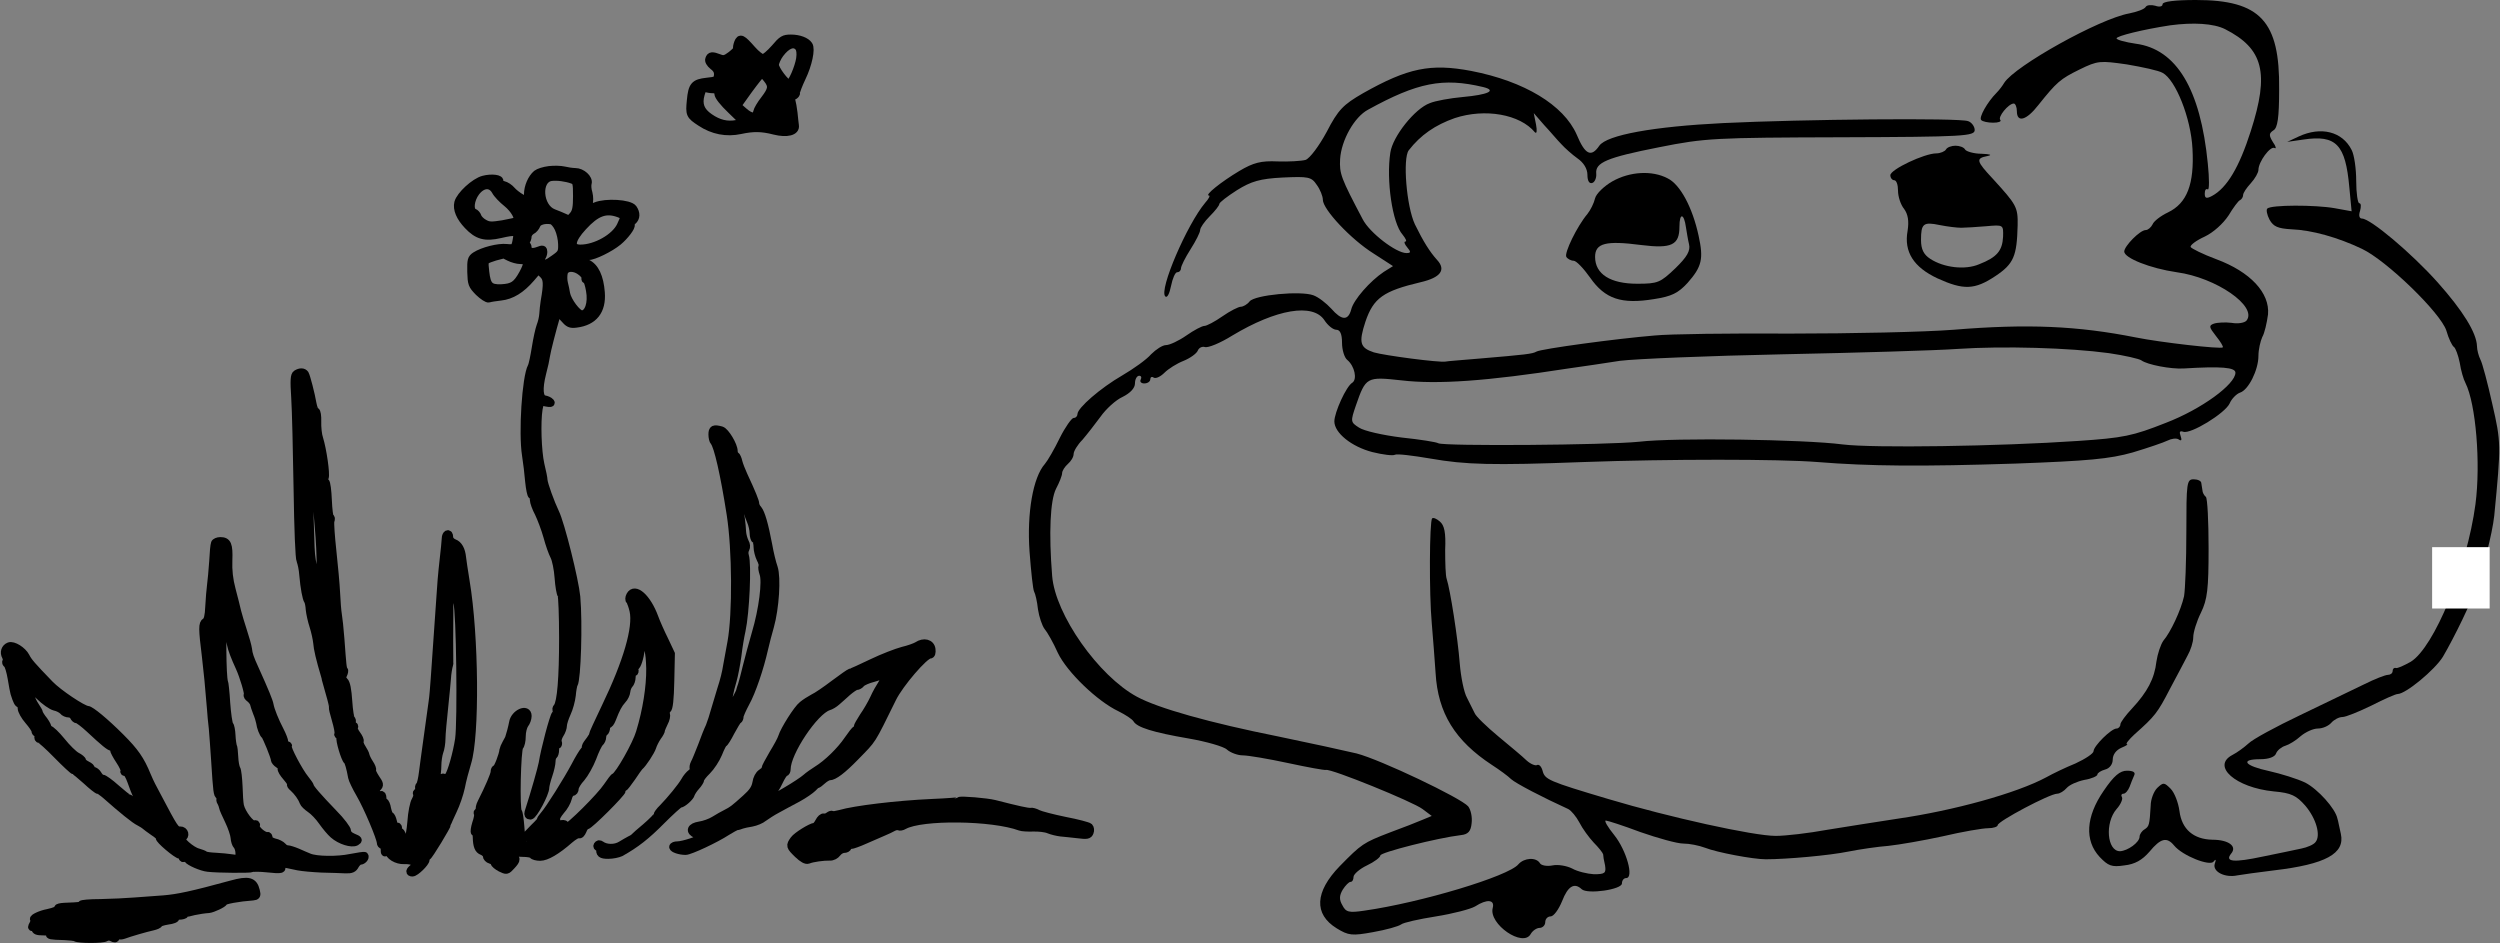<?xml version="1.0" encoding="UTF-8"?>
<svg width="652px" height="246px" viewBox="0 0 652 246" version="1.1" xmlns="http://www.w3.org/2000/svg" xmlns:xlink="http://www.w3.org/1999/xlink">
    <rect x="0" y="0" width="652" height="246" fill="#808080" stroke="none"/>
    <!-- Generator: Sketch 42 (36781) - http://www.bohemiancoding.com/sketch -->
    <title>Group 3</title>
    <desc>Created with Sketch.</desc>
    <defs></defs>
    <g id="Page-1" stroke="none" stroke-width="1" fill="none" fill-rule="evenodd">
        <g id="Group-3" transform="translate(1, -1)">
            <g id="frog" transform="translate(267, 0)">
                <g id="Group" transform="translate(192.3, 123.2) scale(-1, 1) rotate(-180) translate(-192.3, -123.2) translate(0.3, 0.7)">
                    <path d="M295.7,243.6 C295.7,243 294.9,242.8 293.8,243.2 C292.7,243.5 291.6,243.4 291.3,242.9 C291,242.3 289,241.6 287,241.2 C279.2,239.8 257.2,227.5 254.4,223.1 C254,222.4 253.1,221.2 252.4,220.5 C250,218.1 247.7,214 248.4,213.4 C248.7,213 250.2,212.7 251.5,212.7 C252.9,212.7 253.7,213 253.4,213.4 C252.6,214.1 255.5,217.7 256.9,217.7 C257.3,217.7 257.7,216.8 257.7,215.7 C257.7,212.6 260.2,213.3 263.3,217.3 C268.1,223.3 269,224.1 274.1,226.6 C278.8,228.9 279.4,228.9 286.4,227.9 C290.5,227.2 294.7,226.3 295.7,225.7 C299.1,223.9 303.1,213.9 303.5,205.9 C304,196.7 302.1,191.7 297.1,189.3 C295.2,188.4 293.4,187 293.1,186.2 C292.7,185.4 291.9,184.7 291.3,184.7 C289.8,184.7 285.7,180.5 285.7,179.1 C285.7,177.4 292.5,174.7 299.4,173.7 C309.7,172.3 320.5,164.8 317.6,161.1 C317.1,160.5 315.4,160.2 313.7,160.5 C312.1,160.7 310,160.6 309.1,160.3 C307.7,159.8 307.8,159.4 309.6,157.1 C310.8,155.6 311.6,154.3 311.4,154.1 C310.9,153.6 295.1,155.4 288.7,156.7 C273.6,159.7 260.6,160.3 241.2,158.7 C233.5,158.1 214.4,157.7 198.7,157.7 C183,157.8 167.1,157.6 163.2,157.2 C153.4,156.4 133.5,153.7 132.4,153 C131.4,152.4 129.5,152.2 117.7,151.2 C113,150.8 109,150.5 108.7,150.4 C107,150.1 92.7,152 90,152.8 C86.4,154 86,155.3 87.8,160.8 C89.9,167 92.5,168.8 102.2,171.1 C107.4,172.3 108.9,174.3 106.5,176.9 C104.6,179 102.9,181.7 100.7,186.2 C98.5,190.9 97.5,203.4 99.1,205.5 C102.2,209.5 106,212.1 111.1,213.9 C119,216.5 128.1,214.9 132,210.2 C132.5,209.7 132.6,210.6 132.3,212.2 L131.7,215.2 L134.4,212.1 C136,210.4 137.9,208.1 138.9,207.1 C139.8,206.1 141.7,204.4 143.1,203.4 C144.7,202.3 145.7,200.7 145.7,199.1 C145.7,197.5 146.2,196.7 147,197 C147.6,197.2 148.1,198.3 148,199.4 C147.7,202.3 150.7,203.6 164.4,206.3 C176.4,208.7 179,208.8 211.9,208.9 C244.1,209 246.7,209.2 246.7,210.8 C246.7,211.7 245.9,212.8 245,213.1 C242.9,214 201.8,213.6 181.1,212.6 C162.9,211.7 150.8,209.5 148.8,206.7 C146.7,203.6 145.1,204.3 142.9,209.6 C139.5,217.3 129.3,223.5 115.4,226.2 C104.8,228.2 98.9,227 87.2,220.4 C82,217.4 80.7,216.1 77.7,210.3 C75.7,206.6 73.3,203.4 72.2,203 C71.1,202.7 67.8,202.5 64.9,202.6 C60.6,202.8 58.6,202.3 54.9,200.1 C50.2,197.3 45.7,193.7 47,193.7 C47.4,193.7 46.9,192.8 46,191.8 C41.3,186.2 33.9,169.1 35.6,167.4 C36.1,166.9 36.7,168.1 37.1,170.1 C37.5,172.1 38.2,173.7 38.7,173.7 C39.3,173.7 39.7,174.2 39.7,174.7 C39.7,175.3 40.8,177.5 42.2,179.7 C43.6,181.9 44.7,184.1 44.7,184.7 C44.7,185.3 45.8,186.9 47.2,188.3 C48.6,189.7 49.7,191.1 49.7,191.5 C49.7,191.9 51.8,193.5 54.3,195.1 C58,197.4 60.3,198.1 66.2,198.4 C72.9,198.7 73.7,198.6 75.1,196.5 C76,195.3 76.7,193.5 76.7,192.6 C76.7,190.1 84,182.3 89.9,178.6 L95,175.3 L92.6,173.8 C89,171.4 84.7,166.5 84.1,164 C83.3,161 81.6,161.1 78.9,164.2 C77.6,165.6 75.6,167.2 74.2,167.7 C70.9,168.9 59,167.8 57.6,166.1 C57,165.3 55.9,164.7 55.3,164.7 C54.7,164.7 52.5,163.6 50.5,162.2 C48.5,160.8 46.4,159.7 45.8,159.7 C45.2,159.7 43.1,158.6 41.1,157.2 C39.1,155.8 36.7,154.7 35.8,154.7 C34.9,154.7 33.2,153.6 31.9,152.3 C30.7,150.9 27.3,148.5 24.4,146.8 C18.7,143.5 12.7,138.3 12.7,136.7 C12.7,136.2 12.3,135.7 11.7,135.7 C11.2,135.7 9.5,133.3 8.1,130.5 C6.7,127.6 4.9,124.5 4.2,123.7 C1.1,120.2 -0.5,110.9 0.2,100.9 C0.6,95.6 1.1,90.9 1.4,90.4 C1.7,89.9 2.2,87.8 2.4,85.8 C2.7,83.8 3.5,81.5 4.1,80.7 C4.8,79.9 6.4,77.1 7.6,74.4 C10,69.4 17.9,61.8 23.4,59.2 C25.2,58.3 26.9,57.2 27.3,56.6 C28.2,55 32.4,53.7 41.7,52.1 C46.3,51.3 50.9,50 51.7,49.2 C52.6,48.4 54.5,47.7 55.8,47.7 C57.2,47.7 62.5,46.8 67.6,45.7 C72.7,44.6 77.1,43.8 77.5,43.9 C78.8,44.3 100.2,35.6 102.7,33.7 L105.1,31.9 L102.7,30.9 C101.3,30.3 97.5,28.8 94.2,27.6 C87.2,24.9 86.8,24.6 81.1,18.8 C74.6,12.1 74.3,6.3 80.3,2.6 C83.4,0.7 84.3,0.6 89.8,1.6 C93.2,2.2 96.4,3.1 97.1,3.6 C97.7,4.1 101.8,5 106.2,5.7 C110.6,6.4 115.2,7.6 116.4,8.3 C119.5,10.3 121.6,10.1 121,7.9 C119.9,3.7 128.9,-2.5 130.9,1.1 C131.4,2 132.5,2.7 133.2,2.7 C134,2.7 134.7,3.4 134.7,4.2 C134.7,5 135.3,5.7 136.1,5.7 C136.9,5.7 138.2,7.5 139.1,9.7 C140.6,13.6 142.3,14.6 144.2,12.8 C145.7,11.4 154.7,12.7 154.7,14.3 C154.7,15.1 155.2,15.7 155.8,15.7 C157.9,15.7 155.9,22.9 152.7,26.9 C151,29 150,30.7 150.5,30.7 C150.9,30.7 155,29.4 159.5,27.7 C164.1,26.1 169.1,24.7 170.7,24.7 C172.3,24.7 174.8,24.2 176.4,23.6 C179.4,22.4 188.9,20.6 192.2,20.6 C197.7,20.6 208.8,21.6 213.7,22.6 C216.7,23.2 221.5,23.9 224.2,24.1 C227,24.4 233.4,25.5 238.4,26.6 C243.5,27.8 248.8,28.7 250.2,28.7 C251.6,28.7 252.7,29.1 252.7,29.5 C252.7,30.5 266.3,37.7 268.2,37.7 C268.9,37.7 270,38.4 270.7,39.2 C271.4,40 273.4,40.9 275.3,41.3 C277.2,41.6 278.7,42.3 278.7,42.7 C278.7,43.1 279.6,43.7 280.7,44 C281.9,44.3 282.7,45.4 282.7,46.6 C282.7,47.9 283.6,49.1 285,49.7 C286.2,50.2 286.8,50.6 286.4,50.6 C286,50.7 286.9,51.8 288.4,53.2 C293.7,57.9 294.4,58.8 297.6,65 C299.4,68.4 301.5,72.3 302.2,73.7 C303,75.1 303.7,77.2 303.7,78.5 C303.7,79.8 304.6,82.7 305.7,84.9 C307.4,88.4 307.7,91.1 307.7,101.7 C307.7,108.7 307.4,114.7 307,115.1 C306.5,115.5 306.1,116.3 306.1,116.8 C306,117.3 305.9,118.2 305.8,118.7 C305.8,119.3 304.8,119.7 303.8,119.7 C302,119.7 301.9,118.8 301.9,106 C301.9,98.4 301.6,90.9 301.3,89.2 C300.5,85.6 297.8,79.8 295.9,77.6 C295.2,76.6 294.4,74.2 294.1,72.2 C293.6,67.7 291.7,64.2 287.8,60 C286.1,58.2 284.7,56.3 284.7,55.8 C284.7,55.2 284.2,54.7 283.7,54.7 C282.3,54.7 277.7,50.1 277.7,48.8 C277.7,48.2 275.6,46.8 273,45.6 C270.3,44.5 267,42.9 265.4,42 C257.6,37.8 241.2,33.3 226.7,31.2 C221.5,30.4 213.2,29.1 208.3,28.3 C203.4,27.4 197.4,26.7 194.8,26.7 C189,26.7 166.9,31.6 151.2,36.3 C135.4,41 134.6,41.4 134,43.7 C133.7,44.8 133.1,45.4 132.6,45.2 C132.2,44.9 130.9,45.4 129.8,46.4 C128.8,47.4 125.4,50.2 122.4,52.7 C119.4,55.2 116.6,57.9 116.3,58.7 C115.9,59.5 115,61.3 114.3,62.7 C113.5,64.1 112.7,68.1 112.4,71.7 C111.9,78.3 109.9,91 109,93.7 C108.7,94.5 108.6,97.9 108.6,101.3 C108.8,105.8 108.4,107.7 107.2,108.7 C106.4,109.4 105.5,109.8 105.2,109.5 C104.5,108.8 104.4,89.8 105.1,82.2 C105.4,78.4 105.9,72.5 106.1,69.2 C106.7,58.7 111.2,51.5 120.8,45.2 C122.8,43.9 125,42.3 125.8,41.5 C127,40.4 134.1,36.7 140.7,33.7 C141.5,33.3 142.8,31.7 143.6,30.2 C144.4,28.6 146.1,26.3 147.3,25 C148.6,23.7 149.7,22.3 149.8,21.9 C149.8,21.5 150,20.2 150.3,19 C150.6,17 150.3,16.7 147.4,16.7 C145.7,16.8 143.1,17.4 141.7,18.2 C140.3,18.9 138,19.3 136.6,19 C135.1,18.7 133.6,19 133.3,19.6 C132.3,21.2 129.2,21 127.7,19.3 C125.2,16.2 102.3,9.3 87.5,7.2 C83.5,6.6 82.7,6.8 81.8,8.6 C80.9,10.1 81,11.2 81.9,12.7 C82.6,13.8 83.5,14.7 83.9,14.7 C84.4,14.7 84.7,15.3 84.7,16 C84.7,16.7 86.3,18.1 88.2,19 C90.1,19.9 91.7,21.1 91.7,21.6 C91.7,22.4 106.7,26.2 112.7,26.9 C114.6,27.1 115.3,27.9 115.5,30 C115.7,31.6 115.3,33.5 114.6,34.4 C112.7,36.6 91.7,46.6 85.5,48.2 C82.6,48.9 73.4,50.9 65.2,52.6 C47.2,56.2 33.7,60 28.2,63 C18.2,68.4 6.9,84.4 6.1,94.5 C5.2,105.7 5.6,114.2 7.1,117.2 C8,118.9 8.7,120.7 8.7,121.3 C8.7,121.9 9.4,123 10.2,123.7 C11,124.4 11.7,125.5 11.7,126.3 C11.7,127 12.7,128.7 14,130 C15.2,131.4 17.3,134.1 18.7,136 C20.1,138 22.7,140.4 24.5,141.2 C26.5,142.2 27.7,143.5 27.7,144.7 C27.7,145.8 28.2,146.7 28.8,146.7 C29.3,146.7 29.5,146.3 29.2,145.7 C28.9,145.2 29.3,144.7 30.1,144.7 C31,144.7 31.7,145.2 31.7,145.8 C31.7,146.3 32.1,146.6 32.6,146.2 C33.2,145.9 34.4,146.5 35.4,147.5 C36.4,148.5 38.6,149.9 40.4,150.6 C42.1,151.3 43.8,152.5 44.1,153.3 C44.4,154 45.2,154.4 45.9,154.2 C46.7,153.9 49.9,155.2 53.1,157.2 C64.6,164.1 74.1,165.7 77.1,161.2 C78,159.8 79.4,158.7 80.2,158.7 C81.2,158.7 81.7,157.6 81.7,155.3 C81.7,153.5 82.3,151.4 83.1,150.8 C85,149.2 85.7,145.8 84.4,144.9 C82.8,144 79.7,137.1 79.7,134.8 C79.7,131.8 84.2,128.2 89.6,126.8 C92.4,126.1 95,125.8 95.5,126.1 C96,126.4 100.1,125.9 104.8,125.1 C113.9,123.5 120.9,123.3 144.7,124.2 C166.9,125 195.8,125 205.7,124.2 C219.4,123.1 232.7,123 257.4,123.8 C276.3,124.5 281.9,125 287.9,126.7 C291.9,127.9 296,129.3 297,129.8 C298,130.3 299.3,130.5 299.9,130.1 C300.6,129.6 300.8,129.9 300.4,131 C300,132.1 300.2,132.4 301.1,132.1 C303,131.4 312,136.9 313.2,139.5 C313.7,140.7 315,142 315.9,142.3 C318.1,143 320.7,148.2 320.7,151.9 C320.7,153.5 321.2,155.7 321.7,156.8 C322.3,157.8 322.9,160.5 323.2,162.7 C323.7,168.3 318.6,173.8 309.7,177.1 C306.2,178.4 303.2,179.9 303,180.3 C302.9,180.8 304.5,182 306.7,183 C309,184.1 311.5,186.4 312.9,188.5 C314.1,190.5 315.5,192.4 315.9,192.5 C316.3,192.7 316.7,193.3 316.7,193.8 C316.7,194.4 317.6,195.7 318.7,196.9 C319.8,198.1 320.7,199.7 320.7,200.4 C320.7,202.5 323.8,206.7 324.9,206.1 C325.4,205.8 325.3,206.5 324.5,207.6 C323.4,209.4 323.4,209.9 324.6,210.7 C325.7,211.3 326.1,214 326.1,221.4 C326.3,239.2 321.2,244.7 304.4,244.7 C298.9,244.7 295.7,244.3 295.7,243.6 Z M312,237.1 C322,232 323.6,225.7 318.7,210.5 C315.7,201.1 312.5,195.7 308.6,193.6 C307.1,192.8 306.7,193 306.7,194.2 C306.7,195.1 307,195.6 307.5,195.3 C307.9,195.1 307.9,198.1 307.5,202 C305.6,221.5 299.3,231.9 288.7,233.3 C286,233.7 283.7,234.3 283.7,234.7 C283.7,235.3 290.5,237 297.7,238.1 C303.7,238.9 309,238.6 312,237.1 Z M118.5,222 C122.2,221.1 119.8,220 113.2,219.4 C109.9,219.1 106,218.4 104.6,217.8 C100.7,216.4 94.9,209.1 94.3,204.9 C93.2,197.8 94.8,186.5 97.5,183.5 C98.3,182.5 98.7,181.7 98.2,181.7 C97.8,181.7 98,181 98.7,180.2 C99.7,179 99.7,178.7 98.5,178.7 C95.8,178.7 88.9,184 87.1,187.5 C81.4,198.3 81,199.4 81.2,203.2 C81.5,208.1 84.9,214.2 88.5,216.1 C101.4,223.2 108,224.5 118.5,222 Z M281.7,152.6 C285.8,152 289.7,151.1 290.2,150.7 C291.7,149.6 297.8,148.4 301.2,148.6 C311,149.2 314.7,148.9 314.7,147.5 C314.7,144.5 305.9,138 296.5,134.4 C287.9,131 285.5,130.5 273.6,129.7 C253.2,128.3 220,127.8 212.2,128.8 C202.2,130.1 168.6,130.6 159.2,129.5 C150.6,128.6 108.2,128.3 106.8,129.1 C106.4,129.4 102,130.1 97.2,130.6 C92.4,131.2 87.4,132.3 86.1,133.2 C83.9,134.6 83.9,134.8 85.3,138.9 C87.9,146.4 88.1,146.5 97.2,145.5 C106.6,144.4 119.5,145.3 140.7,148.6 C144.3,149.1 150.4,150 154.2,150.6 C158.1,151.1 177.2,151.9 196.7,152.3 C216.2,152.7 236.7,153.3 242.2,153.7 C254.2,154.5 271.4,154 281.7,152.6 Z" id="Shape" fill="#000000" fill-rule="nonzero"></path>
                    <path d="M331.2,209.1 L328.2,207.7 L332.4,208.3 C341,209.6 343.4,207 344.4,195.9 L345,189.6 L340.6,190.4 C335.5,191.3 324,191.3 323,190.3 C322.7,190 322.9,188.7 323.6,187.4 C324.6,185.6 325.8,185.1 329.3,184.9 C334.6,184.7 341.4,182.8 347.7,179.8 C354.2,176.7 368.2,163.1 369.7,158.5 C370.3,156.4 371.2,154.5 371.7,154.2 C372.1,153.9 372.8,152.1 373.2,150.1 C373.5,148.1 374.2,145.7 374.7,144.8 C377.4,139.4 378.7,123.9 377.3,113.2 C375.1,96.7 366.5,75.8 360.4,72.1 C358.6,71.1 356.9,70.3 356.5,70.5 C356,70.6 355.7,70.2 355.7,69.7 C355.7,69.1 355.1,68.7 354.5,68.7 C353.8,68.7 351,67.6 348.2,66.2 C345.5,64.9 338,61.3 331.6,58.2 C325.3,55.2 319.2,51.9 318.1,50.8 C317,49.8 315.1,48.4 313.9,47.8 C308.4,44.9 314.7,39.3 324.7,38.3 C329.3,37.9 330.6,37.2 332.9,34.6 C335.8,31.2 337,26.8 335.6,25.1 C335.1,24.4 333.4,23.7 331.9,23.4 C330.4,23.1 325.9,22.1 321.8,21.3 C314.3,19.7 311.8,19.9 313.6,22.1 C315.2,24 312.9,25.7 308.7,25.7 C303.8,25.8 300.7,28.4 300.1,33.2 C299.8,35.4 298.8,38 297.8,39 C296.1,40.7 295.9,40.7 294.3,39.2 C293.4,38.3 292.6,36.2 292.6,34.6 C292.3,29.5 292.2,29.2 291,28.4 C290.3,28 289.7,27.1 289.7,26.5 C289.7,25 286.6,22.8 284.6,22.7 C281.2,22.7 280.6,30.1 283.7,33.7 C284.8,34.9 285.4,36.4 285.1,36.8 C284.8,37.3 285,37.7 285.5,37.7 C286,37.7 286.7,38.5 287.1,39.5 C287.4,40.4 288,41.8 288.3,42.5 C288.7,43.3 288,43.7 286.4,43.7 C284.6,43.7 283,42.4 280.3,38.4 C275.7,31.7 275.3,25.5 279.3,21.2 C281.5,18.9 282.4,18.5 285.7,19 C288.5,19.3 290.4,20.4 292.3,22.6 C295.2,26.1 296.8,26.5 298.7,24.2 C300.9,21.5 308.1,18.7 309,20 C309.6,20.8 309.7,20.5 309.3,19.4 C308.7,17.4 311.9,15.7 315.2,16.4 C316.3,16.6 320.6,17.2 324.7,17.7 C338.3,19.3 343.3,22.1 342.2,27.2 C341.8,28.8 341.5,30.7 341.3,31.2 C340.8,33.8 336.2,38.9 332.9,40.6 C330.8,41.6 326.6,42.9 323.5,43.6 C317,45 315.8,46.7 321.2,46.7 C323.4,46.7 325,47.3 325.3,48.2 C325.6,49 326.7,49.9 327.7,50.2 C328.7,50.5 330.5,51.6 331.7,52.7 C333,53.8 335,54.7 336.2,54.7 C337.5,54.7 339,55.4 339.7,56.2 C340.4,57 341.7,57.7 342.6,57.7 C343.5,57.7 346.9,59.1 350.2,60.7 C353.5,62.4 356.5,63.7 357,63.7 C359.1,63.7 366.7,70 368.8,73.4 C371.8,78.5 376.7,88.6 377,90.6 C377.1,91.5 377.5,92.7 377.8,93.2 C379.1,95.4 381.7,105.5 382.2,110.2 C384,128.7 384,129.3 381.7,139.3 C380.5,144.7 379.1,150 378.6,150.9 C378.1,151.9 377.7,153.5 377.7,154.4 C377.6,157.9 374,163.7 367.4,171.1 C360.6,178.7 349.9,187.7 347.7,187.7 C347,187.7 346.8,188.5 347.2,189.7 C347.5,190.8 347.5,191.7 347,191.7 C346.6,191.7 346.2,194.3 346.2,197.5 C346.2,200.6 345.7,204.3 345,205.6 C342.6,210.4 337,211.8 331.2,209.1 Z" id="Shape" fill="#000000" fill-rule="nonzero"></path>
                    <rect id="Rectangle" fill="#FFFFFF" x="366" y="86" width="15" height="16"></rect>
                    <path d="M239.2,205.7 C238.9,205.2 237.7,204.7 236.7,204.7 C233.6,204.7 224.7,200.5 224.7,199 C224.7,198.3 225.2,197.7 225.7,197.7 C226.3,197.7 226.7,196.5 226.7,195 C226.7,193.4 227.4,191.3 228.3,190.2 C229.3,188.8 229.6,187.1 229.2,184.5 C228.2,179 230.8,175 237,172.1 C243.8,169 246.7,169.1 252.1,172.7 C256.9,175.9 257.7,177.9 257.9,185.9 C258,190.7 257.6,191.3 251.5,198 C247.1,202.7 246.9,203.4 250,204 C251.4,204.3 250.8,204.5 248.5,204.6 C246.5,204.6 244.5,205.2 244.2,205.7 C243.9,206.3 242.7,206.7 241.7,206.7 C240.7,206.7 239.5,206.3 239.2,205.7 Z M243.2,185.3 C244.3,185.3 247.2,185.5 249.7,185.7 C254.2,186.1 254.2,186.1 254.1,182.9 C253.9,179.3 252.5,177.6 247.9,175.8 C244.2,174.2 238.6,174.9 235.1,177.2 C233.4,178.3 232.7,179.7 232.7,182.1 C232.7,186.4 233.3,186.9 237.6,186 C239.6,185.6 242.1,185.3 243.2,185.3 Z" id="Shape" fill="#000000" fill-rule="nonzero"></path>
                    <path d="M152.2,197.4 C150.1,196.2 148,194.2 147.7,193 C147.4,191.7 146.5,189.9 145.7,188.9 C143,185.7 139.6,178.7 140.2,177.7 C140.5,177.2 141.4,176.7 142.1,176.7 C142.8,176.7 144.7,174.7 146.4,172.3 C150.3,166.7 154.6,165.3 163.1,166.7 C167.7,167.4 169.4,168.3 171.8,170.9 C175.6,175.2 176,177.2 174.7,183.2 C173.1,190.6 169.9,196.6 166.6,198.2 C162.6,200.3 156.8,200 152.2,197.4 Z M171.4,185.4 C171.6,184.2 171.9,182.2 172.2,181 C172.6,179.3 171.7,177.7 168.6,174.7 C164.7,171 164.1,170.7 158.7,170.7 C151.7,170.7 147.7,173.2 147.7,177.7 C147.7,181.3 150.5,182 159.7,180.8 C167.7,179.8 169.7,180.8 169.7,185.6 C169.7,189.3 170.9,189.1 171.4,185.4 Z" id="Shape" fill="#000000" fill-rule="nonzero"></path>
                </g>
            </g>
            <g id="flowers" transform="translate(0, 10)" stroke="#000000" stroke-width="2" fill="#000000" fill-rule="nonzero">
                <g id="Group" transform="translate(142.205, 118.449) scale(-1, 1) rotate(-180) translate(-142.205, -118.449) translate(0.205, 0.949)">
                    <path d="M191.258,233.811 C191.002,233.145 190.9,232.48 191.002,232.275 C191.156,232.07 190.439,231.353 189.467,230.586 C188.034,229.51 187.522,229.357 186.396,229.818 C184.503,230.534 184.042,230.483 183.735,229.562 C183.53,229.101 183.94,228.384 184.758,227.719 C185.782,226.951 186.089,226.234 185.987,225.261 C185.833,224.032 185.577,223.93 183.121,223.674 C179.896,223.316 179.282,222.65 178.924,218.759 C178.566,215.124 178.668,214.868 181.483,213.025 C184.707,210.875 188.29,210.21 191.872,210.978 C195.199,211.694 197.4,211.694 200.778,210.824 C204.053,210.005 206.407,210.619 206.152,212.206 C206.1,212.718 205.896,214.203 205.793,215.483 C205.64,216.763 205.384,218.196 205.23,218.708 C205.077,219.22 205.282,219.732 205.742,219.886 C206.203,220.09 206.51,220.449 206.459,220.807 C206.407,221.114 207.073,222.855 207.943,224.698 C209.581,228.077 210.451,232.173 209.734,233.197 C209.069,234.22 207.175,234.937 205.077,234.937 C203.234,234.937 202.774,234.681 200.829,232.377 C199.601,230.995 198.27,229.818 197.758,229.818 C197.298,229.818 196.018,230.79 194.943,232.019 C192.333,234.988 191.821,235.244 191.258,233.811 Z M207.073,232.633 C207.482,232.121 207.636,231.098 207.431,229.664 C207.073,227.309 205.282,223.162 204.565,223.162 C203.746,223.162 200.931,226.899 200.931,228.026 C200.931,228.589 201.494,229.92 202.211,230.893 C204.053,233.35 205.896,234.016 207.073,232.633 Z M198.833,224.391 C200.317,222.548 200.164,221.626 198.168,219.015 C197.195,217.787 196.325,216.302 196.223,215.739 C195.967,214.203 194.636,214.254 192.794,215.892 L191.105,217.377 L194.073,221.524 C195.762,223.828 197.246,225.671 197.451,225.722 C197.656,225.722 198.27,225.108 198.833,224.391 Z M184.861,221.626 C185.782,221.626 186.089,221.37 186.089,220.551 C186.089,219.886 187.42,218.196 189.467,216.251 L192.845,212.974 L191.002,212.667 C188.443,212.155 186.192,212.718 183.837,214.357 C181.534,215.944 180.818,217.735 181.585,220.398 C181.944,221.729 182.302,222.138 182.865,221.933 C183.274,221.78 184.196,221.626 184.861,221.626 Z" id="Shape"></path>
                    <path d="M142.023,200.636 C140.693,200.482 139.26,200.022 138.748,199.612 C137.417,198.486 136.445,196.233 136.445,194.237 L136.445,192.394 L134.807,193.315 C133.886,193.827 132.709,194.749 132.248,195.312 C131.736,195.926 130.764,196.592 130.047,196.745 C129.331,196.95 128.87,197.308 129.024,197.564 C129.536,198.383 126.977,198.691 124.878,198.127 C122.524,197.513 118.788,194.032 118.276,192.086 C117.867,190.397 118.737,188.298 120.784,186.148 C123.292,183.485 125.288,182.922 129.28,183.844 C133.272,184.765 133.886,184.612 133.579,182.82 C133.169,180.26 132.965,180.107 130.969,180.311 C128.819,180.567 124.674,179.492 122.78,178.264 C121.705,177.547 121.603,177.137 121.654,174.065 C121.756,170.891 121.859,170.584 123.65,168.741 C124.725,167.717 125.902,166.949 126.26,167.052 C126.67,167.205 128.051,167.41 129.382,167.564 C132.197,167.871 134.705,169.407 137.315,172.427 L139.157,174.577 L140.335,173.451 C141.563,172.325 141.614,170.994 140.795,166.335 C140.642,165.362 140.488,163.878 140.437,163.007 C140.386,162.188 140.079,160.806 139.72,159.935 C139.413,159.116 138.85,156.557 138.492,154.304 C138.134,152.051 137.673,149.799 137.417,149.338 C135.933,146.573 135.012,132.034 135.933,126.249 C136.24,124.354 136.598,121.283 136.752,119.388 C136.957,117.443 137.264,115.856 137.52,115.754 C137.776,115.651 137.98,115.139 137.98,114.576 C137.98,114.013 138.543,112.426 139.26,111.095 C139.925,109.712 140.949,106.999 141.512,105.002 C142.023,103.057 142.842,100.753 143.303,99.883 C143.764,99.013 144.275,96.504 144.429,94.303 C144.582,92.101 144.941,90.053 145.197,89.797 C145.401,89.49 145.606,84.422 145.606,78.534 C145.606,68.142 145.094,61.793 144.122,60.565 C143.815,60.257 143.764,59.848 143.968,59.694 C144.122,59.489 144.019,59.029 143.661,58.67 C143.098,58.005 140.846,49.455 140.283,45.923 C140.027,44.54 138.339,38.499 136.598,33.124 C136.445,32.509 136.598,32.202 137.11,32.202 C137.929,32.202 141.051,38.038 141.051,39.574 C141.051,39.984 141.409,41.469 141.87,42.8 C142.331,44.131 142.689,45.769 142.689,46.435 C142.689,47.049 142.894,47.714 143.149,47.868 C143.405,48.022 143.61,48.687 143.61,49.404 C143.61,50.069 143.815,50.633 144.122,50.633 C144.378,50.633 144.48,50.991 144.327,51.401 C144.122,51.81 144.378,52.732 144.838,53.448 C145.299,54.114 145.657,55.189 145.657,55.752 C145.657,56.315 146.118,57.749 146.681,58.977 C147.244,60.155 147.807,62.254 147.96,63.585 C148.063,64.916 148.319,66.247 148.472,66.452 C149.291,67.834 149.752,82.272 149.137,89.285 C148.728,93.637 145.043,108.433 143.61,111.3 C142.433,113.757 140.642,118.672 140.59,119.747 C140.59,120.156 140.232,121.999 139.772,123.842 C139.004,127.273 138.748,134.85 139.311,138.331 C139.669,140.174 139.72,140.276 141.256,139.918 C142.331,139.713 142.689,139.764 142.331,140.123 C142.075,140.43 141.358,140.737 140.795,140.839 C139.413,141.044 139.209,143.553 140.232,147.597 C140.693,149.287 141.153,151.437 141.256,152.256 C141.461,153.587 142.74,158.604 143.917,162.649 C144.224,163.775 144.275,163.775 145.76,162.034 C147.09,160.499 147.5,160.294 149.086,160.499 C153.641,161.062 155.893,163.878 155.535,168.639 C155.228,172.734 154,175.345 151.901,176.318 C150.008,177.24 150.161,178.11 152.208,178.11 C153.641,178.11 157.94,180.209 160.039,181.95 C161.779,183.383 163.621,185.84 163.314,186.301 C163.161,186.506 163.417,186.967 163.826,187.325 C164.747,188.093 164.798,189.373 163.928,190.602 C162.956,191.933 156.763,192.291 154.153,191.216 C151.696,190.192 151.748,190.192 152.311,191.626 C152.566,192.394 152.566,193.52 152.311,194.595 C152.004,195.516 151.952,196.643 152.106,197.155 C152.464,198.383 150.57,200.124 148.83,200.124 C148.063,200.124 146.732,200.329 145.913,200.534 C145.043,200.738 143.303,200.79 142.023,200.636 Z M148.114,198.025 C149.137,197.616 149.24,197.257 149.24,193.776 C149.24,190.858 149.035,189.731 148.267,188.81 C147.449,187.786 147.141,187.684 146.118,188.195 C145.453,188.503 144.122,189.066 143.149,189.424 C139.311,190.858 138.799,198.179 142.535,198.742 C144.071,198.947 146.425,198.639 148.114,198.025 Z M128,195.158 C128.41,194.339 129.792,192.905 131.02,191.933 C132.965,190.346 134.244,188.042 133.579,187.325 C133.425,187.223 131.788,186.864 129.894,186.506 C126.977,186.045 126.26,186.045 125.032,186.762 C124.264,187.172 123.548,187.94 123.394,188.4 C123.241,188.912 122.78,189.424 122.371,189.578 C121.142,190.039 121.449,192.905 122.933,194.851 C124.622,197.052 126.823,197.206 128,195.158 Z M160.141,189.271 C161.779,188.656 161.779,188.451 160.653,186.096 C159.22,183.025 154.153,180.158 150.161,180.158 C147.346,180.158 147.653,182.359 150.878,185.84 C154.307,189.578 156.763,190.499 160.141,189.271 Z M144.429,185.38 C144.941,184.305 145.35,182.462 145.35,181.233 C145.401,179.134 145.248,178.827 143.252,177.444 C141.409,176.113 140.949,176.011 140.283,176.574 C139.72,177.035 139.618,177.393 140.027,177.803 C140.283,178.059 140.539,178.724 140.539,179.236 C140.539,180.004 140.335,180.055 139.157,179.595 C137.571,178.98 136.445,179.287 136.445,180.414 C136.445,180.823 136.189,181.182 135.831,181.182 C135.37,181.182 135.37,181.335 135.831,181.796 C136.189,182.154 136.445,182.82 136.445,183.332 C136.445,183.793 136.906,184.458 137.417,184.765 C137.98,185.021 138.543,185.738 138.748,186.25 C139.055,187.274 140.898,187.786 142.689,187.428 C143.149,187.325 143.968,186.404 144.429,185.38 Z M131.634,177.854 C132.453,177.444 133.732,177.086 134.5,177.086 C136.496,177.086 136.65,176.369 135.165,173.605 C133.528,170.635 132.555,169.97 129.536,169.816 C126.516,169.714 125.8,170.431 125.39,174.065 C125.083,176.83 125.083,176.932 126.516,177.496 C127.335,177.803 128.461,178.161 129.024,178.264 C129.587,178.417 130.099,178.519 130.099,178.571 C130.15,178.571 130.866,178.264 131.634,177.854 Z M150.519,173.912 C151.185,173.349 151.645,172.632 151.492,172.376 C151.338,172.171 151.441,171.966 151.696,171.966 C151.952,171.966 152.362,170.738 152.618,169.202 C153.232,165.925 152.259,163.007 150.519,163.007 C149.393,163.007 146.834,166.437 146.476,168.383 C146.374,169.099 146.118,170.277 145.913,171.096 C145.708,171.864 145.708,173.042 145.862,173.758 C146.271,175.397 148.677,175.499 150.519,173.912 Z" id="Shape"></path>
                    <path d="M76.104,147.444 C75.541,147.085 75.439,145.857 75.746,141.198 C75.951,137.972 76.206,127.324 76.36,117.494 C76.514,106.845 76.821,99.269 77.128,98.705 C77.384,98.142 77.742,96.504 77.844,95.019 C78.151,91.538 78.663,88.876 79.073,88.261 C79.277,88.005 79.482,86.93 79.533,85.958 C79.636,84.985 80.045,83.039 80.506,81.657 C80.966,80.224 81.376,78.278 81.478,77.306 C81.58,75.77 82.194,73.107 83.525,68.653 C83.628,68.295 83.73,67.937 83.73,67.783 C83.781,67.63 84.242,65.991 84.753,64.097 C85.316,62.203 85.675,60.616 85.572,60.513 C85.47,60.411 85.828,58.875 86.34,57.186 C86.852,55.445 87.159,53.858 87.005,53.602 C86.852,53.397 87.005,53.192 87.312,53.192 C87.62,53.192 87.722,52.936 87.568,52.68 C87.21,52.117 88.745,46.998 89.36,46.537 C89.667,46.281 90.127,44.745 90.588,42.185 C90.69,41.622 91.612,39.677 92.686,37.834 C94.631,34.506 98.06,26.366 98.06,25.188 C98.06,24.83 98.316,24.523 98.572,24.523 C98.879,24.523 99.084,24.011 99.084,23.396 C99.084,22.424 99.186,22.373 99.596,22.987 C99.903,23.448 100.107,23.499 100.107,23.14 C100.107,21.809 102.257,20.478 104.253,20.581 C106.71,20.683 107.989,19.659 106.658,18.686 C105.584,17.919 105.481,17.355 106.351,17.355 C107.17,17.355 109.832,19.966 109.832,20.734 C109.832,21.093 110.036,21.451 110.241,21.553 C110.702,21.707 115.461,29.591 115.461,30.103 C115.461,30.308 116.127,31.844 116.945,33.533 C117.764,35.223 118.686,37.936 119.044,39.625 C119.351,41.315 120.119,44.182 120.682,46.025 C122.882,52.988 122.678,79.097 120.272,93.381 C119.812,96.197 119.402,98.961 119.351,99.524 C119.146,101.572 118.43,102.903 117.201,103.364 C116.434,103.671 115.973,104.286 115.973,104.9 C115.973,106.18 115.001,105.77 115.001,104.49 C114.949,103.671 114.847,102.34 114.182,96.453 C114.028,95.07 113.824,92.511 113.721,90.821 C113.619,89.132 113.261,84.166 112.953,79.814 C112.646,75.462 112.288,70.138 112.135,68.039 C111.981,65.94 111.776,63.176 111.572,61.896 C111.316,59.95 110.087,51.042 109.627,47.817 C109.524,47.254 109.32,45.359 109.064,43.568 C108.859,41.827 108.501,40.291 108.245,40.137 C108.04,39.984 107.938,39.523 108.143,39.114 C108.296,38.704 108.143,38.346 107.784,38.346 C107.477,38.346 107.375,38.141 107.528,37.834 C107.682,37.578 107.477,36.81 107.119,36.195 C106.71,35.53 106.198,33.072 106.044,30.666 C105.839,28.26 105.481,26.263 105.225,26.161 C104.918,26.059 104.714,25.598 104.714,25.188 C104.714,23.96 104.202,24.728 103.895,26.366 C103.741,27.185 103.434,27.953 103.127,28.004 C102.871,28.106 102.666,28.516 102.666,28.926 C102.666,29.386 102.41,29.54 102.155,29.386 C101.847,29.182 101.489,29.745 101.336,30.615 C101.131,31.485 100.824,32.202 100.568,32.202 C100.363,32.202 100.005,33.021 99.8,33.994 C99.647,34.967 99.288,35.786 99.033,35.786 C98.777,35.786 98.572,36.247 98.572,36.861 C98.572,37.424 98.367,37.782 98.111,37.629 C97.855,37.475 97.395,37.629 97.088,38.038 C96.627,38.602 96.678,38.909 97.241,39.523 C97.907,40.189 97.855,40.496 96.781,42.032 C96.115,43.056 95.706,43.977 95.859,44.131 C96.013,44.335 95.706,45.103 95.194,45.871 C94.682,46.639 94.222,47.612 94.171,47.97 C94.119,48.329 93.659,49.199 93.198,49.916 C92.738,50.581 92.533,51.349 92.635,51.605 C92.789,51.861 92.43,52.629 91.867,53.397 C91.304,54.114 90.997,54.933 91.151,55.24 C91.304,55.496 91.202,55.752 90.895,55.752 C90.537,55.752 90.383,56.059 90.537,56.469 C90.69,56.878 90.639,57.288 90.383,57.39 C90.179,57.493 89.82,59.592 89.667,62.049 C89.462,65.07 89.155,66.81 88.592,67.322 C88.029,67.886 87.978,68.346 88.336,69.012 C88.592,69.524 88.694,70.087 88.541,70.241 C88.183,70.548 88.131,71.367 87.62,78.278 C87.415,80.94 87.108,83.859 86.954,84.678 C86.801,85.548 86.596,88.057 86.494,90.309 C86.391,92.562 85.931,97.477 85.521,101.265 C85.112,105.054 84.856,108.535 85.009,109.047 C85.214,109.61 85.163,110.02 84.907,110.02 C84.702,110.02 84.446,112.016 84.344,114.474 C84.242,116.931 83.986,119.081 83.679,119.286 C83.423,119.44 83.32,119.952 83.525,120.412 C83.883,121.334 82.962,127.682 82.092,130.498 C81.734,131.471 81.529,133.518 81.58,135.003 C81.632,136.437 81.427,137.665 81.171,137.665 C80.915,137.665 80.557,138.536 80.352,139.611 C79.891,142.273 78.714,146.778 78.356,147.392 C77.947,148.007 77.077,148.058 76.104,147.444 Z M80.966,117.699 C81.171,116.419 81.324,114.474 81.427,113.347 C81.478,112.221 81.734,109.559 81.887,107.46 C82.553,100.292 82.553,92.101 81.887,92.101 C81.529,92.101 81.273,92.971 81.273,94.2 C81.222,95.326 80.966,96.606 80.659,96.965 C80.301,97.374 79.943,99.729 79.84,102.187 C79.482,111.914 79.328,121.078 79.533,121.743 C79.891,122.716 80.608,120.72 80.966,117.699 Z M117.304,91.999 C117.355,90.514 117.713,88.569 118.02,87.749 C118.788,85.753 119.146,56.725 118.481,52.168 C117.918,48.482 116.536,43.568 115.768,42.544 C115.512,42.185 115.001,41.98 114.591,42.134 C114.182,42.288 114.028,42.185 114.182,41.929 C114.335,41.673 114.233,40.957 113.875,40.342 C113.568,39.728 113.209,38.499 113.107,37.629 C112.8,35.581 111.828,33.687 111.265,34.045 C110.65,34.455 110.753,35.12 111.674,35.991 C112.083,36.451 112.237,36.81 111.981,36.81 C111.418,36.81 111.623,39.267 112.39,41.622 C112.698,42.441 112.902,44.08 112.902,45.308 C112.902,46.486 113.158,48.124 113.414,48.841 C113.721,49.609 113.977,51.196 113.977,52.322 C113.977,53.5 114.335,57.237 114.694,60.616 C115.052,63.995 115.359,67.322 115.41,68.039 C115.461,69.217 115.768,71.008 115.973,71.623 C116.024,71.776 116.075,72.084 116.024,72.288 C115.973,72.647 115.973,82.323 116.024,85.446 C116.024,85.855 116.024,88.159 115.973,90.565 C115.871,95.992 115.871,95.992 116.536,95.326 C116.843,95.019 117.201,93.483 117.304,91.999 Z" id="Shape"></path>
                    <path d="M184.554,131.624 C184.554,130.856 184.758,129.986 185.014,129.73 C185.987,128.655 187.676,121.283 189.313,110.788 C190.747,101.624 190.849,84.883 189.518,77.51 C189.006,74.695 188.495,71.93 188.392,71.367 C188.136,69.626 187.573,67.374 186.857,65.223 C186.499,64.097 185.833,61.793 185.321,60.104 C184.861,58.414 184.196,56.366 183.837,55.496 C183.428,54.677 182.507,52.373 181.79,50.377 C181.022,48.431 180.204,46.383 179.896,45.871 C179.641,45.359 179.538,44.745 179.692,44.489 C179.845,44.233 179.538,43.721 179.078,43.363 C178.566,43.004 177.798,42.083 177.389,41.315 C176.519,39.779 173.653,36.298 171.657,34.25 C170.838,33.482 170.223,32.612 170.223,32.356 C170.223,32.049 168.893,30.717 167.306,29.335 C165.668,27.953 164.235,26.724 164.082,26.519 C163.928,26.366 163.468,26.059 163.058,25.905 C162.649,25.7 161.625,25.086 160.755,24.574 C159.22,23.601 156.814,23.652 155.535,24.625 C155.177,24.881 154.818,24.881 154.614,24.523 C154.46,24.267 154.563,24.011 154.818,24.011 C155.125,24.011 155.33,23.857 155.33,23.652 C155.125,22.321 155.535,21.963 157.429,21.963 C158.555,21.963 159.988,22.27 160.653,22.577 C164.594,24.779 167.409,26.98 171.247,30.871 C173.653,33.277 175.853,35.274 176.109,35.274 C176.877,35.325 178.873,37.117 179.026,37.885 C179.129,38.243 179.692,39.165 180.357,39.881 C180.971,40.547 181.483,41.417 181.483,41.673 C181.483,41.98 182.251,43.004 183.223,43.926 C184.196,44.899 185.526,46.895 186.14,48.38 C186.754,49.916 187.369,51.145 187.573,51.145 C187.727,51.145 188.597,52.476 189.416,54.114 C190.286,55.701 191.105,57.134 191.361,57.186 C191.565,57.288 191.719,57.698 191.719,58.056 C191.719,58.466 192.435,60.053 193.254,61.588 C194.892,64.507 196.99,70.701 198.116,75.718 C198.475,77.254 199.14,79.917 199.652,81.606 C200.982,86.367 201.494,94.303 200.624,96.914 C200.215,98.04 199.549,100.753 199.191,102.852 C198.168,108.279 197.298,111.146 196.53,112.119 C196.12,112.528 195.813,113.194 195.813,113.552 C195.813,114.115 194.943,116.317 192.743,121.027 C192.231,122.153 191.617,123.689 191.412,124.508 C191.258,125.276 190.9,126.044 190.644,126.197 C190.388,126.351 190.184,126.812 190.184,127.273 C190.184,128.808 187.983,132.443 186.908,132.751 C184.963,133.262 184.554,133.109 184.554,131.624 Z M193.254,112.835 C193.561,112.016 193.817,111.197 193.868,111.044 C193.868,110.89 194.176,110.02 194.585,109.047 C194.994,108.125 195.301,106.692 195.301,105.873 C195.301,105.105 195.557,104.286 195.813,104.132 C196.12,103.979 196.325,103.108 196.325,102.289 C196.325,101.419 196.683,100.088 197.093,99.217 C197.553,98.398 197.758,97.477 197.605,97.272 C197.451,97.016 197.605,96.146 197.86,95.378 C198.628,93.381 197.707,85.958 195.864,79.814 C195.097,77.152 194.022,73.21 193.51,71.111 C192.998,69.012 192.435,66.81 192.231,66.247 C192.026,65.684 191.821,65.07 191.77,64.814 C191.77,64.609 191.207,63.483 190.542,62.254 C189.876,61.077 188.904,58.977 188.392,57.646 C187.88,56.315 187.062,54.984 186.499,54.677 C185.526,54.165 185.117,54.882 186.089,55.496 C186.396,55.65 186.601,56.366 186.601,56.981 C186.601,57.646 186.959,58.466 187.369,58.824 C187.829,59.182 188.034,59.592 187.932,59.745 C187.778,59.848 187.932,60.462 188.188,61.025 C188.495,61.588 188.853,62.766 188.955,63.636 C189.109,64.507 189.518,66.247 189.928,67.527 C190.286,68.807 190.849,71.674 191.156,73.927 C191.412,76.179 191.924,79.149 192.231,80.48 C193.254,85.19 193.817,97.681 193.101,100.036 C192.896,100.6 192.998,101.419 193.254,101.777 C193.51,102.289 193.459,102.955 193.101,103.569 C192.794,104.183 192.435,105.361 192.384,106.18 C192.282,108.33 191.924,110.941 191.463,113.194 C191.258,114.269 191.258,115.549 191.463,116.01 C191.77,116.829 191.924,116.777 192.231,115.651 C192.435,114.934 192.896,113.706 193.254,112.835 Z" id="Shape"></path>
                    <path d="M54.813,103.262 C54.66,102.903 54.455,100.753 54.353,98.501 C54.199,96.248 53.943,93.483 53.79,92.357 C53.636,91.231 53.432,88.722 53.329,86.777 C53.227,84.268 52.92,83.142 52.408,82.835 C51.538,82.323 51.538,81.094 52.459,73.671 C52.92,69.831 53.278,66.094 53.79,59.848 C53.841,58.875 54.046,56.674 54.25,54.984 C54.404,53.295 54.66,49.506 54.865,46.537 C55.376,38.397 55.479,37.629 56.042,37.424 C56.349,37.322 56.502,37.015 56.298,36.759 C56.144,36.503 56.195,35.991 56.451,35.683 C56.656,35.325 56.861,34.762 56.912,34.404 C56.963,34.045 57.679,32.458 58.447,30.871 C59.215,29.284 59.88,27.287 59.931,26.468 C59.983,25.649 60.29,24.728 60.597,24.42 C60.955,24.062 61.211,23.14 61.211,22.321 C61.211,20.888 61.16,20.837 59.317,21.144 C58.242,21.297 56.349,21.502 55.069,21.553 C53.79,21.605 52.561,21.758 52.254,21.963 C51.999,22.168 51.18,22.475 50.463,22.68 C48.723,23.089 45.396,26.059 46.266,26.417 C47.392,26.878 46.983,28.465 45.755,28.414 C44.577,28.362 44.322,28.772 39.818,37.322 C39.306,38.294 38.641,39.574 38.334,40.137 C38.026,40.701 37.515,41.878 37.156,42.697 C35.467,46.844 33.983,48.943 30.247,52.68 C26.204,56.725 22.468,59.797 21.649,59.848 C20.421,59.899 13.972,64.199 11.771,66.503 C7.114,71.316 6.193,72.391 5.527,73.722 C4.709,75.309 2.252,76.845 1.177,76.435 C0.102,76.026 -0.307,74.797 0.307,73.722 C0.563,73.21 0.614,72.647 0.409,72.442 C0.256,72.237 0.358,71.93 0.665,71.725 C0.972,71.52 1.484,69.882 1.791,68.039 C2.098,66.196 2.405,64.507 2.508,64.199 C3.173,62.049 3.531,61.384 3.941,61.384 C4.197,61.384 4.401,60.872 4.401,60.257 C4.401,59.592 5.22,58.158 6.193,57.032 C7.165,55.906 7.984,54.728 7.984,54.37 C7.984,54.011 8.24,53.704 8.547,53.704 C8.854,53.704 9.008,53.346 8.803,52.936 C8.649,52.527 8.803,52.168 9.11,52.168 C9.417,52.168 11.464,50.325 13.665,48.073 C15.866,45.82 17.862,43.977 18.066,43.977 C18.322,43.926 19.704,42.8 21.24,41.417 C22.775,39.984 24.208,38.858 24.464,38.858 C24.669,38.858 25.539,38.294 26.306,37.629 C30.759,33.687 33.932,31.127 35.109,30.564 C35.826,30.205 36.491,29.745 36.645,29.591 C36.798,29.438 37.771,28.721 38.794,28.004 C39.869,27.339 40.585,26.622 40.432,26.468 C40.074,26.11 44.936,21.963 45.755,21.963 C46.062,21.963 46.369,21.707 46.369,21.4 C46.369,21.144 46.573,20.99 46.829,21.195 C47.085,21.349 47.495,21.195 47.699,20.888 C48.109,20.171 51.384,18.738 53.022,18.584 C55.632,18.277 64.128,18.226 64.589,18.482 C64.845,18.635 66.636,18.635 68.53,18.43 C72.266,18.021 72.777,18.174 71.856,19.25 C71.242,20.018 72.112,19.915 76.565,18.942 C77.588,18.738 80.352,18.482 82.706,18.379 C85.112,18.328 87.927,18.226 88.95,18.174 C90.434,18.123 90.997,18.379 91.458,19.301 C91.816,19.915 92.379,20.427 92.738,20.427 C93.403,20.427 94.222,21.349 93.863,21.758 C93.761,21.861 92.123,21.605 90.23,21.246 C86.852,20.529 81.273,20.581 79.38,21.4 C78.817,21.605 77.486,22.219 76.411,22.68 C75.336,23.14 74.159,23.499 73.801,23.499 C73.392,23.499 72.829,23.806 72.522,24.216 C72.163,24.625 71.191,25.137 70.372,25.291 C69.553,25.495 68.888,25.956 68.888,26.366 C68.888,26.775 68.734,27.031 68.53,26.98 C67.659,26.724 65.254,28.772 65.561,29.54 C65.715,30.001 65.561,30.154 65.1,30.001 C64.282,29.694 61.876,32.816 61.416,34.813 C61.262,35.479 61.108,37.782 61.057,39.881 C60.955,41.98 60.75,44.028 60.494,44.438 C60.238,44.847 59.983,46.23 59.931,47.561 C59.88,48.841 59.727,50.172 59.573,50.428 C59.471,50.684 59.266,51.912 59.215,53.192 C59.164,54.421 58.908,55.701 58.652,56.008 C58.396,56.264 58.038,58.824 57.833,61.64 C57.679,64.455 57.372,66.964 57.27,67.169 C56.758,68.039 56.656,82.886 57.116,82.886 C57.424,82.886 57.628,82.374 57.628,81.708 C57.628,81.043 57.782,80.326 57.987,80.121 C58.345,79.763 58.447,79.507 58.959,76.998 C59.215,75.616 60.034,73.517 61.262,70.855 C62.286,68.602 63.667,63.995 63.36,63.739 C63.207,63.534 63.463,63.124 63.975,62.766 C64.435,62.408 64.896,61.793 64.998,61.384 C65.1,60.974 65.408,59.95 65.766,59.08 C66.124,58.261 66.482,57.083 66.585,56.52 C66.738,55.291 67.404,53.551 67.864,53.192 C68.274,52.834 70.423,47.561 70.423,46.844 C70.423,46.537 70.884,45.974 71.447,45.615 C72.061,45.257 72.368,44.745 72.214,44.489 C72.061,44.233 72.675,43.209 73.545,42.236 C74.415,41.213 74.927,40.393 74.722,40.393 C74.466,40.342 74.722,39.933 75.285,39.472 C76.411,38.448 77.486,36.963 77.895,35.786 C78.049,35.325 78.868,34.557 79.687,33.994 C80.557,33.431 81.99,31.946 82.86,30.666 C83.73,29.438 85.009,27.902 85.726,27.287 C87.517,25.7 90.537,24.779 91.663,25.393 C92.43,25.854 92.328,26.007 90.946,26.571 C89.923,26.98 89.36,27.594 89.36,28.209 C89.36,28.721 87.773,30.871 85.777,32.868 C81.683,37.117 79.636,39.472 79.636,39.984 C79.636,40.137 79.073,40.957 78.407,41.776 C76.821,43.67 73.494,49.967 73.903,50.325 C74.057,50.479 73.903,50.633 73.596,50.633 C73.238,50.633 72.982,50.991 72.982,51.401 C72.982,51.861 72.47,53.192 71.856,54.37 C70.526,56.93 69.4,59.694 69.144,61.128 C68.99,62.049 67.967,64.558 65.356,70.343 C63.975,73.363 63.667,74.285 63.514,75.718 C63.412,76.435 62.849,78.483 62.234,80.326 C61.62,82.169 60.955,84.473 60.699,85.446 C60.494,86.418 59.829,88.978 59.266,91.128 C58.55,93.791 58.294,96.197 58.396,98.808 C58.55,102.903 58.14,103.876 56.246,103.876 C55.581,103.876 54.916,103.569 54.813,103.262 Z M9.008,63.483 C10.389,62.1 12.232,60.821 13.051,60.616 C13.87,60.462 14.842,59.95 15.2,59.541 C15.507,59.131 16.224,58.824 16.787,58.824 C17.299,58.824 17.862,58.466 18.015,58.056 C18.22,57.646 18.578,57.288 18.936,57.288 C19.244,57.288 20.677,56.213 22.11,54.882 C25.948,51.298 27.381,50.121 27.944,50.121 C28.251,50.121 28.456,49.813 28.456,49.506 C28.456,49.148 29.172,47.817 29.991,46.588 C30.81,45.359 31.373,44.131 31.22,43.926 C31.066,43.67 31.22,43.516 31.527,43.568 C31.885,43.67 32.499,42.595 33.011,41.161 C33.471,39.779 34.137,38.09 34.495,37.475 C35.263,36.144 35.263,35.632 34.597,36.042 C34.342,36.195 34.086,36.042 34.086,35.683 C34.034,35.223 33.83,35.325 33.369,35.939 C33.011,36.4 32.55,36.81 32.346,36.81 C32.09,36.81 30.657,37.987 29.07,39.37 C27.483,40.803 25.897,41.929 25.539,41.929 C25.18,41.929 24.669,42.39 24.362,42.953 C24.054,43.516 23.44,43.977 23.031,43.977 C22.621,43.977 22.366,44.182 22.519,44.438 C22.673,44.643 22.212,45.103 21.547,45.411 C20.83,45.769 20.267,46.23 20.267,46.537 C20.267,46.793 19.602,47.356 18.783,47.766 C18.015,48.175 16.224,49.916 14.842,51.656 C13.46,53.346 12.027,54.728 11.618,54.728 C11.208,54.728 11.004,54.882 11.208,55.035 C11.362,55.24 10.952,56.111 10.287,57.032 C9.571,57.902 9.008,58.824 9.008,59.029 C9.008,59.285 8.496,60.104 7.933,60.974 C6.96,62.356 5.732,65.991 6.244,65.991 C6.397,65.991 7.626,64.865 9.008,63.483 Z" id="Shape"></path>
                    <path d="M163.11,89.644 C162.802,89.081 162.802,88.466 163.058,88.21 C163.314,87.954 163.724,86.777 163.98,85.65 C164.952,81.299 162.342,72.288 156.712,60.616 C154.87,56.776 153.334,53.448 153.334,53.192 C153.334,52.988 152.874,52.22 152.259,51.452 C151.696,50.735 151.389,50.121 151.594,50.121 C151.799,50.121 151.594,49.711 151.185,49.25 C150.724,48.738 149.649,46.946 148.779,45.257 C146.732,41.417 142.023,33.892 140.642,32.356 C140.079,31.69 139.72,31.178 139.874,31.178 C140.079,31.178 139.209,30.205 138.031,29.079 C136.854,27.902 135.933,26.929 136.035,26.827 C136.138,26.775 136.598,26.519 137.059,26.263 C137.929,25.803 137.929,25.7 137.008,24.932 C135.524,23.652 134.807,24.881 134.551,29.284 C134.398,31.281 134.142,33.072 133.937,33.226 C133.272,33.687 133.63,49.557 134.295,50.223 C134.654,50.581 134.91,51.759 134.91,52.936 C134.91,54.114 135.268,55.496 135.677,56.059 C136.087,56.571 136.445,57.544 136.445,58.21 C136.445,60.513 132.914,58.926 132.555,56.469 C132.453,55.957 132.248,54.984 132.043,54.267 C131.839,53.551 131.634,52.834 131.583,52.68 C131.583,52.527 131.225,51.861 130.815,51.145 C130.406,50.428 130.099,49.66 130.047,49.353 C129.945,48.073 128.563,44.489 128.154,44.489 C127.949,44.489 127.744,44.131 127.744,43.619 C127.744,42.902 126.26,39.472 124.315,35.632 C123.906,34.864 123.752,33.994 123.906,33.738 C124.059,33.431 123.957,33.226 123.65,33.226 C123.343,33.226 123.189,33.021 123.394,32.765 C123.548,32.509 123.343,31.332 122.933,30.205 C122.575,29.028 122.422,27.953 122.626,27.85 C122.882,27.697 123.087,27.185 123.087,26.673 C123.138,24.318 123.548,23.294 124.571,22.936 C125.185,22.68 125.697,22.168 125.697,21.758 C125.697,21.349 126.158,20.837 126.721,20.683 C127.284,20.529 127.744,20.171 127.744,19.915 C127.744,19.659 128.461,19.045 129.331,18.584 C130.918,17.816 130.969,17.816 132.146,19.096 C133.732,20.785 133.681,21.246 131.992,21.656 C129.638,22.168 126.516,25.495 127.079,26.878 C127.386,27.748 128.256,27.85 128.256,26.98 C128.307,26.059 130.303,23.755 131.685,23.038 C132.299,22.731 133.835,22.475 135.114,22.475 C136.394,22.475 137.571,22.27 137.724,21.963 C137.878,21.707 138.748,21.451 139.669,21.451 C141.307,21.451 144.019,23.038 147.346,25.956 C148.421,26.878 149.496,27.492 149.752,27.339 C150.059,27.134 150.468,27.594 150.775,28.311 C151.031,29.028 151.492,29.642 151.799,29.642 C152.515,29.642 161.011,38.141 161.011,38.806 C161.011,39.062 161.216,39.37 161.421,39.472 C161.676,39.574 162.598,40.803 163.57,42.185 C164.491,43.619 165.413,44.847 165.566,45.001 C166.487,45.769 168.586,48.994 168.944,50.121 C169.149,50.837 169.763,52.015 170.275,52.783 C170.838,53.5 171.247,54.319 171.247,54.575 C171.247,54.779 171.605,55.65 172.015,56.469 C172.475,57.288 172.68,58.312 172.527,58.773 C172.373,59.182 172.527,59.694 172.834,59.899 C173.294,60.155 173.55,62.561 173.653,67.374 L173.806,74.439 L172.117,78.022 C171.145,79.968 169.968,82.63 169.507,83.91 C167.613,89.081 164.338,91.999 163.11,89.644 Z M168.33,70.599 C168.381,65.838 167.409,59.643 165.668,53.96 C164.747,50.786 160.243,42.851 159.117,42.339 C158.862,42.288 158.043,41.161 157.173,39.881 C155.381,37.168 147.449,29.284 146.067,28.823 C145.555,28.67 145.145,28.362 145.145,28.106 C145.145,27.902 144.736,27.543 144.275,27.39 C143.712,27.185 143.917,27.594 144.787,28.311 C146.578,29.949 146.527,30.359 144.634,29.949 C143.764,29.796 143.098,29.898 143.098,30.154 C143.098,30.461 143.354,30.666 143.661,30.666 C143.917,30.666 144.019,30.922 143.866,31.178 C143.661,31.485 144.224,32.509 145.043,33.482 C145.913,34.404 146.732,35.888 146.937,36.759 C147.141,37.629 147.602,38.346 148.012,38.346 C148.421,38.346 148.728,38.755 148.728,39.318 C148.728,39.83 149.496,41.11 150.417,42.083 C151.287,43.107 152.618,45.462 153.334,47.305 C154,49.148 154.87,50.94 155.228,51.247 C155.586,51.554 155.893,52.22 155.893,52.732 C155.893,53.244 156.149,53.807 156.405,53.96 C156.712,54.114 156.917,54.728 156.917,55.291 C156.917,55.855 157.121,56.213 157.377,56.059 C157.633,55.906 158.094,56.52 158.452,57.442 C159.476,60.104 160.09,61.281 161.113,62.408 C161.676,62.971 162.137,63.995 162.188,64.609 C162.239,65.223 162.547,66.042 162.905,66.401 C163.263,66.759 163.57,67.63 163.57,68.346 C163.57,69.012 163.775,69.575 164.082,69.575 C164.338,69.575 164.44,69.933 164.287,70.343 C164.082,70.752 164.235,71.111 164.491,71.111 C164.952,71.111 165.771,73.619 165.873,75.36 C165.873,75.565 166.231,75.974 166.641,76.23 C167.716,76.896 168.227,75.207 168.33,70.599 Z" id="Shape"></path>
                    <path d="M238.036,76.589 C237.474,76.23 235.733,75.616 234.198,75.258 C232.663,74.848 229.029,73.466 226.163,72.084 C223.297,70.701 220.789,69.575 220.584,69.575 C220.431,69.575 218.486,68.244 216.388,66.657 C214.238,65.019 211.781,63.329 210.86,62.92 C209.99,62.459 208.711,61.64 208.045,61.077 C206.766,60.104 203.337,54.677 202.723,52.732 C202.569,52.117 201.494,50.172 200.368,48.329 C199.294,46.486 198.372,44.796 198.372,44.489 C198.372,44.233 197.912,43.721 197.349,43.363 C196.735,42.953 196.172,41.929 196.018,40.803 C195.762,39.37 195.097,38.346 193.254,36.707 C190.235,33.994 189.774,33.636 188.136,32.816 C187.42,32.458 186.038,31.69 185.066,31.076 C184.093,30.461 182.353,29.847 181.227,29.694 C178.924,29.335 178.463,28.158 180.357,27.339 C180.971,27.083 181.483,26.673 181.483,26.519 C181.483,26.007 176.928,24.523 175.495,24.523 C174.83,24.523 174.318,24.318 174.318,24.062 C174.318,23.601 176.058,22.987 177.593,22.987 C178.719,22.987 185.424,26.11 188.392,28.055 C189.518,28.772 190.695,29.386 190.951,29.438 C191.258,29.438 191.821,29.642 192.231,29.796 C192.64,29.949 193.817,30.205 194.841,30.359 C195.916,30.564 197.298,31.127 197.963,31.69 C198.679,32.202 200.215,33.226 201.494,33.892 C202.723,34.557 205.128,35.888 206.817,36.759 C208.506,37.68 210.246,38.909 210.758,39.421 C211.218,39.933 211.73,40.393 211.935,40.393 C212.088,40.393 212.703,40.854 213.317,41.417 C213.931,41.98 214.75,42.441 215.108,42.441 C216.285,42.441 218.486,44.08 221.915,47.612 C226.623,52.476 225.753,51.042 231.588,62.868 C233.43,66.606 239.93,74.183 241.312,74.183 C241.721,74.183 241.875,74.695 241.773,75.616 C241.568,77.254 239.725,77.715 238.036,76.589 Z M228.773,66.606 C228.261,65.838 227.289,64.148 226.675,62.766 C226.06,61.435 224.832,59.336 223.962,58.107 C223.143,56.827 222.427,55.599 222.427,55.343 C222.427,55.035 222.222,54.728 222.017,54.626 C221.761,54.575 220.84,53.346 219.919,52.015 C218.025,49.199 214.494,45.769 211.884,44.182 C210.911,43.568 209.581,42.646 208.966,42.083 C208.352,41.52 206.049,39.984 203.848,38.704 C199.498,36.093 197.451,35.479 199.549,37.475 C200.266,38.09 201.341,39.677 201.955,41.059 C202.569,42.39 203.286,43.465 203.541,43.465 C203.797,43.465 204.002,43.875 204.002,44.387 C204.002,48.687 211.218,59.489 214.852,60.667 C215.466,60.821 216.439,61.435 217.002,61.947 C217.616,62.459 218.844,63.585 219.817,64.455 C220.789,65.275 221.813,65.991 222.171,65.991 C222.529,65.991 223.092,66.298 223.399,66.708 C223.757,67.118 225.139,67.732 226.572,68.09 C227.954,68.449 229.131,69.012 229.131,69.268 C229.182,69.575 229.285,69.421 229.438,68.909 C229.592,68.397 229.285,67.374 228.773,66.606 Z" id="Shape"></path>
                    <path d="M248.989,36.093 C248.887,35.991 245.662,35.735 241.875,35.581 C232.663,35.171 221.71,33.84 217.872,32.714 C216.899,32.458 215.978,32.305 215.876,32.458 C215.722,32.612 215.313,32.458 214.954,32.202 C214.647,31.895 214.033,31.741 213.675,31.793 C213.317,31.895 212.754,31.383 212.395,30.666 C212.037,29.949 211.525,29.386 211.321,29.386 C210.297,29.284 206.561,26.98 205.844,25.956 C204.719,24.369 204.77,24.216 206.868,22.168 C208.096,20.99 209.018,20.478 209.581,20.683 C210.604,21.144 213.624,21.553 215.21,21.502 C215.927,21.451 216.746,21.912 217.155,22.475 C217.565,23.038 218.332,23.499 218.895,23.499 C219.407,23.499 219.868,23.755 219.868,24.011 C219.868,24.318 220.226,24.523 220.687,24.523 C221.096,24.523 222.785,25.137 224.372,25.854 C225.958,26.571 228.108,27.492 229.08,27.902 C230.052,28.311 231.281,28.874 231.793,29.182 C232.304,29.438 232.919,29.54 233.174,29.386 C233.43,29.233 234.044,29.335 234.556,29.642 C239.111,32.202 257.638,31.997 264.906,29.284 C265.315,29.13 266.851,29.028 268.232,29.079 C269.666,29.13 271.508,28.926 272.327,28.567 C273.197,28.209 274.579,27.902 275.398,27.799 C276.268,27.748 278.213,27.492 279.799,27.339 C282.256,27.031 282.716,27.083 283.023,27.902 C283.228,28.362 283.126,29.028 282.87,29.284 C282.614,29.54 279.748,30.308 276.524,30.922 C273.299,31.588 270.126,32.407 269.461,32.765 C268.795,33.124 267.925,33.38 267.516,33.277 C266.902,33.175 264.343,33.738 258.15,35.325 C256.103,35.837 249.347,36.4 248.989,36.093 Z" id="Shape"></path>
                    <path d="M59.164,14.335 C48.877,11.519 45.192,10.751 41.507,10.444 C39.255,10.29 35.826,10.034 33.83,9.881 C31.885,9.727 27.893,9.522 25.027,9.471 C22.212,9.471 19.96,9.266 20.062,9.062 C20.267,8.754 19.807,8.652 15.559,8.498 C14.535,8.447 13.819,8.243 13.921,8.089 C14.126,7.731 13.102,7.27 11.208,6.86 C9.468,6.553 7.319,5.529 7.626,5.222 C7.83,5.068 7.728,4.454 7.421,3.891 C7.012,3.174 7.012,2.969 7.421,3.225 C7.728,3.43 7.984,3.225 7.984,2.816 C7.984,2.201 8.496,1.997 10.082,1.997 C11.311,1.997 12.027,1.792 11.822,1.485 C11.515,0.973 11.822,0.87 15.661,0.768 C16.94,0.717 18.22,0.563 18.476,0.41 C19.346,-0.102 25.59,-0.102 26.358,0.41 C26.869,0.717 27.483,0.717 28.046,0.41 C28.661,0.051 28.968,0.102 28.968,0.461 C28.968,0.768 29.275,0.973 29.633,0.922 C29.94,0.87 30.605,0.922 31.015,1.075 C32.499,1.638 36.901,2.918 38.589,3.277 C39.459,3.481 40.227,3.788 40.227,4.044 C40.227,4.249 41.251,4.608 42.53,4.812 C43.81,4.966 44.731,5.324 44.577,5.632 C44.373,5.888 44.833,6.092 45.55,6.092 C46.266,6.092 46.932,6.297 47.085,6.553 C47.341,6.911 50.924,7.679 53.278,7.833 C54.25,7.935 57.116,9.266 57.116,9.676 C57.116,10.137 61.057,10.853 64.742,11.109 C65.766,11.212 65.868,11.417 65.561,12.645 C64.947,15.205 63.616,15.564 59.164,14.335 Z" id="Shape"></path>
                </g>
            </g>
        </g>
    </g>
</svg>
